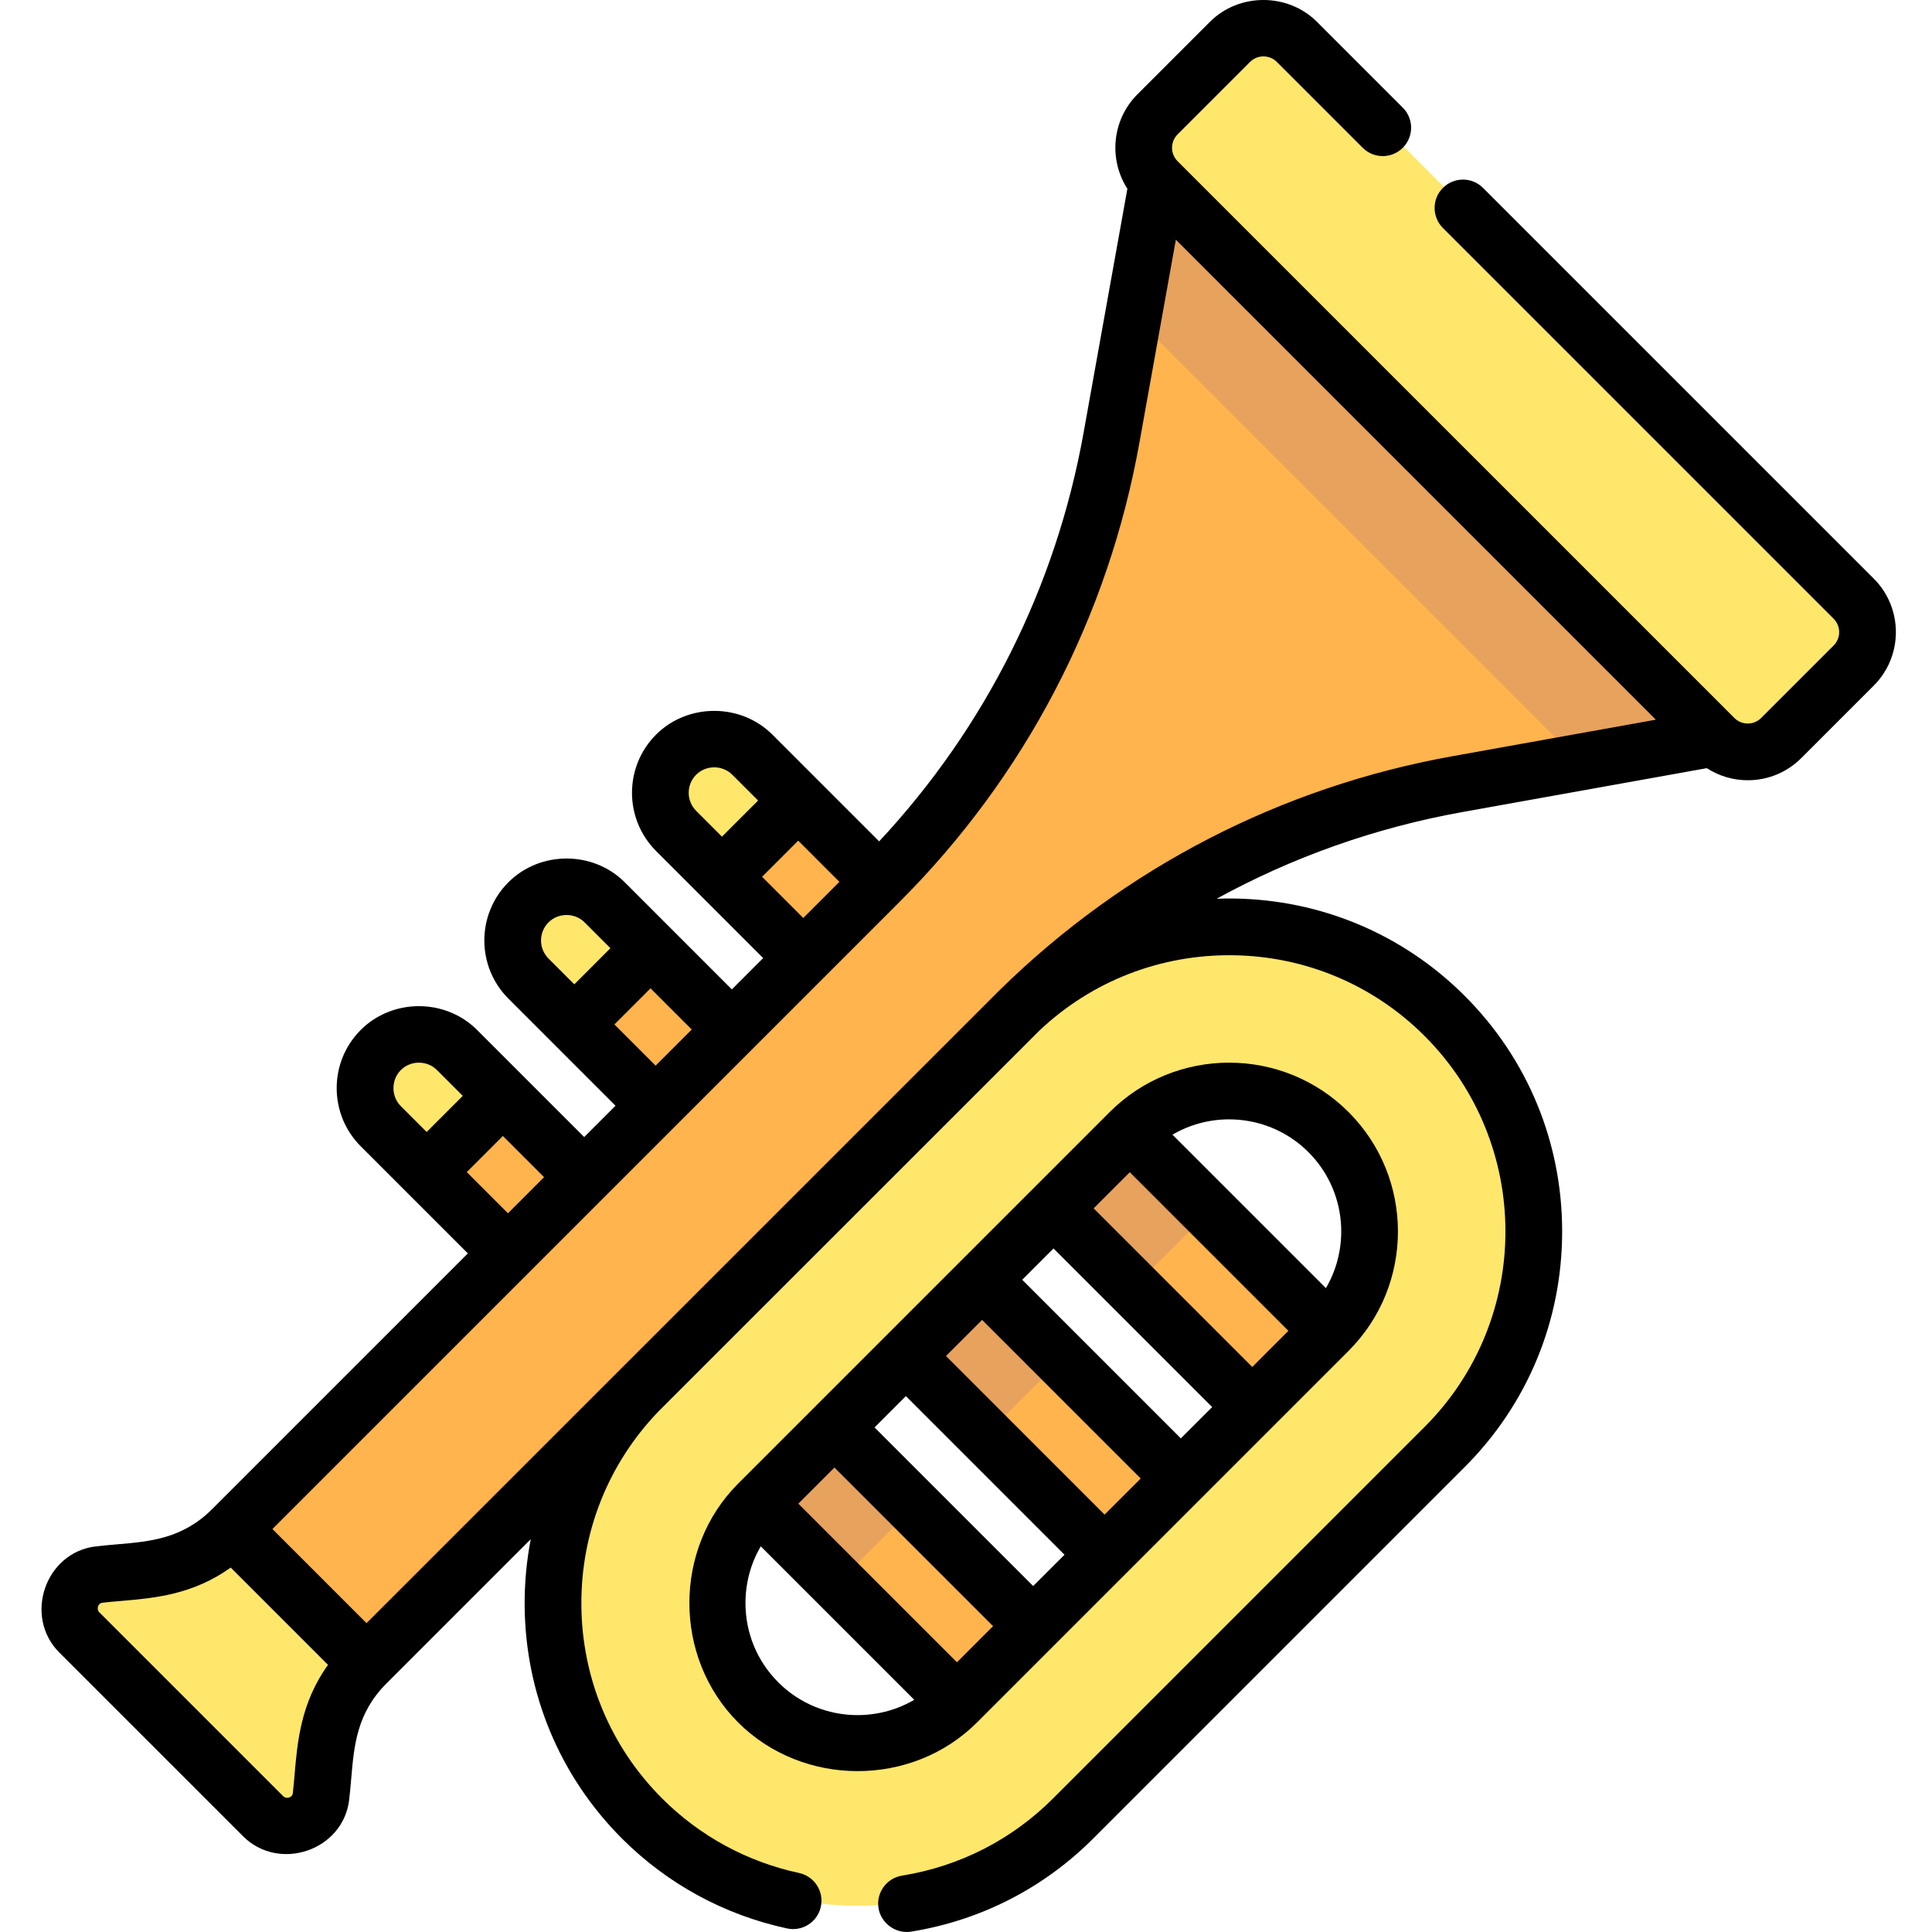 <svg height="511pt" viewBox="-10 0 511 511.998" width="511pt" xmlns="http://www.w3.org/2000/svg"><g fill="#ffe76c"><path d="m51.129 404.719c-11.691 11.695-24.57 10.77-35.324 12.074-7.434.898-10.5 10.047-5.203 15.34l48.684 48.688c5.293 5.293 14.441 2.227 15.34-5.207 1.305-10.754.379-23.629 12.074-35.324l-5.93-29.641zm0 0"/><path d="m90.477 277.77c-5.578 5.578-5.578 14.625 0 20.203l12.156 12.156 17.512-2.691 2.691-17.512-12.156-12.156c-5.578-5.578-14.621-5.578-20.203 0zm0 0"/><path d="m168.738 199.512c5.578-5.582 14.625-5.582 20.203 0l12.156 12.152-2.691 17.512-17.512 2.691-12.156-12.156c-5.578-5.578-5.578-14.621 0-20.199zm0 0"/><path d="m129.609 238.641c-5.578 5.578-5.578 14.625 0 20.203l12.152 12.152 17.512-2.691 2.691-17.512-12.152-12.152c-5.582-5.578-14.625-5.578-20.203 0zm0 0"/></g><path d="m102.629 310.129 20.203-20.203 153.16 153.16-20.203 20.203zm0 0" fill="#ffb44d"/><path d="m141.758 270.996 20.203-20.203 153.16 153.16-20.203 20.203zm0 0" fill="#ffb44d"/><path d="m180.891 231.867 20.203-20.203 153.16 153.16-20.203 20.203zm0 0" fill="#ffb44d"/><path d="m235.582 246.148-27.492 12.918 81.93 81.926 20.203-20.199zm0 0" fill="#e7a25d"/><path d="m230.934 319.762-19.312 21.094 39.27 39.27 20.203-20.203zm0 0" fill="#e7a25d"/><path d="m150.035 317.125-12.918 27.488 74.645 74.641 20.199-20.203zm0 0" fill="#e7a25d"/><path d="m258.184 268.75-66.988 31.473-31.477 66.992c-31.492 31.492-31.492 82.734 0 114.227 31.492 31.488 82.734 31.488 114.227 0l98.465-98.465c31.492-31.492 31.492-82.734 0-114.227-31.492-31.492-82.734-31.492-114.227 0zm83.445 83.445-98.465 98.465c-14.52 14.523-38.145 14.52-52.668 0-14.52-14.52-14.52-38.145 0-52.664l98.465-98.465c14.52-14.523 38.148-14.52 52.668 0 14.52 14.52 14.52 38.145 0 52.664zm0 0" fill="#ffe76c"/><path d="m296.32 47.547-12.203 68.008c-8 44.574-29.453 85.633-61.477 117.656l-171.512 171.508 35.566 35.57 171.512-171.512c32.023-32.023 73.082-53.477 117.656-61.477l68.008-12.203-55.309-92.242zm0 0" fill="#ffb44d"/><path d="m289.852 83.602 117.965 117.965 36.055-6.469-55.309-92.242-92.242-55.309zm0 0" fill="#e7a25d"/><path d="m315.52 10.613-19.199 19.199c-4.898 4.898-4.898 12.836 0 17.734l147.551 147.551c4.898 4.898 12.836 4.898 17.734 0l19.199-19.199c4.898-4.898 4.898-12.84 0-17.738l-147.547-147.547c-4.898-4.898-12.84-4.898-17.738 0zm0 0" fill="#ffe76c"/><path d="m382.516 49.793c-2.934-2.934-7.695-2.934-10.629 0-2.938 2.938-2.938 7.695 0 10.633l103.539 103.539c1.961 1.957 1.961 5.148 0 7.105l-19.199 19.199c-1.957 1.961-5.148 1.961-7.105 0l-147.551-147.547c-1.957-1.961-1.957-5.148 0-7.109l19.199-19.195c1.961-1.961 5.148-1.961 7.109 0l22.746 22.746c2.938 2.938 7.695 2.938 10.629 0 2.938-2.934 2.938-7.695 0-10.629 0 0-22.734-22.738-22.746-22.75-7.723-7.719-20.66-7.707-28.367 0l-19.199 19.199c-6.789 6.789-7.676 17.27-2.676 25.035l-11.613 64.695c-7.32 40.801-26 78.07-54.172 108.258 0 0-28.27-28.27-28.289-28.289-8.395-8.395-22.453-8.383-30.832 0-8.5 8.5-8.5 22.332 0 30.832l28.383 28.383-8.297 8.301s-28.367-28.367-28.383-28.387c-8.402-8.402-22.445-8.387-30.832 0-8.504 8.5-8.504 22.332 0 30.832l28.383 28.387-8.297 8.297s-28.363-28.363-28.387-28.383c-8.406-8.406-22.434-8.398-30.832 0-8.5 8.5-8.5 22.332 0 30.832l28.387 28.383-67.734 67.734c-7.891 7.891-16.379 8.617-25.367 9.383-1.82.156-3.703.316-5.547.539-13.422 1.625-19.133 18.602-9.617 28.121 0 0 48.648 48.645 48.688 48.684 9.535 9.535 26.496 3.801 28.117-9.613.223-1.844.387-3.727.543-5.547.766-8.988 1.492-17.477 9.387-25.371l38.203-38.207c-1.113 5.762-1.672 11.676-1.621 17.672.184 23.324 9.352 45.234 25.805 61.688 12.008 12.008 27.141 20.246 43.758 23.816 4.059.871 8.059-1.711 8.93-5.77.875-4.059-1.711-8.059-5.77-8.93-13.781-2.961-26.328-9.793-36.285-19.746-13.648-13.648-21.25-31.824-21.406-51.18-.152-19.309 7.113-37.566 20.461-51.422l100.977-100.945c13.875-13.09 32.047-20.152 51.219-19.914 19.215.25 37.258 7.852 50.809 21.398 28.562 28.562 28.562 75.035 0 103.598l-98.465 98.461c-10.918 10.918-24.758 17.992-40.027 20.453-4.098.664-6.887 4.523-6.227 8.621.652 4.027 4.602 6.867 8.621 6.223 18.41-2.969 35.098-11.5 48.262-24.664l98.465-98.465c16.652-16.648 25.82-38.82 25.82-62.426 0-23.609-9.168-45.781-25.82-62.43-16.336-16.336-38.086-25.5-61.242-25.801-1.508-.02-3.008.004-4.504.059 20.18-11.074 42.133-18.852 65.215-22.992l64.691-11.613c3.211 2.078 6.945 3.199 10.855 3.199 5.355 0 10.395-2.086 14.184-5.875l19.195-19.199c7.824-7.82 7.824-20.547 0-28.367zm-208.527 155.52c2.617-2.617 6.965-2.609 9.574 0l6.84 6.84-9.574 9.57-6.84-6.84c-2.637-2.637-2.637-6.93 0-9.57zm17.473 27.043 9.57-9.574 10.918 10.918-9.574 9.57zm-56.602 12.086c2.613-2.613 6.961-2.609 9.57 0l6.84 6.84-9.57 9.574-6.84-6.84c-2.641-2.641-2.641-6.934 0-9.574zm17.469 27.043 9.574-9.57 10.914 10.914-9.574 9.574zm-56.598 12.09c2.617-2.617 6.957-2.613 9.57 0l6.84 6.84-9.57 9.57s-6.824-6.824-6.84-6.84c-2.613-2.609-2.605-6.969 0-9.57zm17.469 27.043 9.57-9.574 10.914 10.914-9.57 9.574zm-45.617 159.562c-.148 1.77-.293 3.441-.48 5.02-.152 1.242-1.738 1.621-2.566.793 0 0-48.684-48.688-48.688-48.688-.844-.844-.441-2.414.793-2.562 1.582-.191 3.254-.332 5.023-.484 8.578-.73 18.918-1.617 28.98-8.84l25.781 25.781c-7.227 10.062-8.109 20.402-8.844 28.98zm306.891-269.789c-45.543 8.172-86.969 29.57-119.973 61.918l-167.867 167.836-24.938-24.938 166.195-166.195c33.27-33.27 55.25-75.336 63.559-121.645l9.664-53.844 127.203 127.203zm0 0"/><path d="m346.879 358c17.453-17.449 17.453-45.848 0-63.297-17.449-17.449-45.84-17.453-63.297 0 0 0-98.418 98.422-98.465 98.465-17.234 17.234-17.223 46.074 0 63.297 17.125 17.121 46.027 17.273 63.301 0zm-136.242 30.91 42.035 42.035-9.57 9.574-42.035-42.039zm10.629-10.629 8.301-8.301 42.035 42.039-8.297 8.297zm47.43-47.43 42.039 42.035-8.301 8.297-42.035-42.035zm52.668 31.406-42.039-42.035 9.574-9.574 42.035 42.035zm-39.133 39.129-42.035-42.035 9.57-9.57 42.039 42.035zm33-104.746c7.613 0 15.223 2.898 21.02 8.691 9.754 9.754 11.297 24.656 4.633 36.039l-40.672-40.672c4.621-2.703 9.82-4.059 15.02-4.059zm-119.48 149.191c-5.605-5.602-8.691-13.066-8.691-21.016 0-5.371 1.414-10.52 4.055-15.023l40.672 40.672c-11.383 6.664-26.281 5.121-36.035-4.633zm0 0"/></svg>